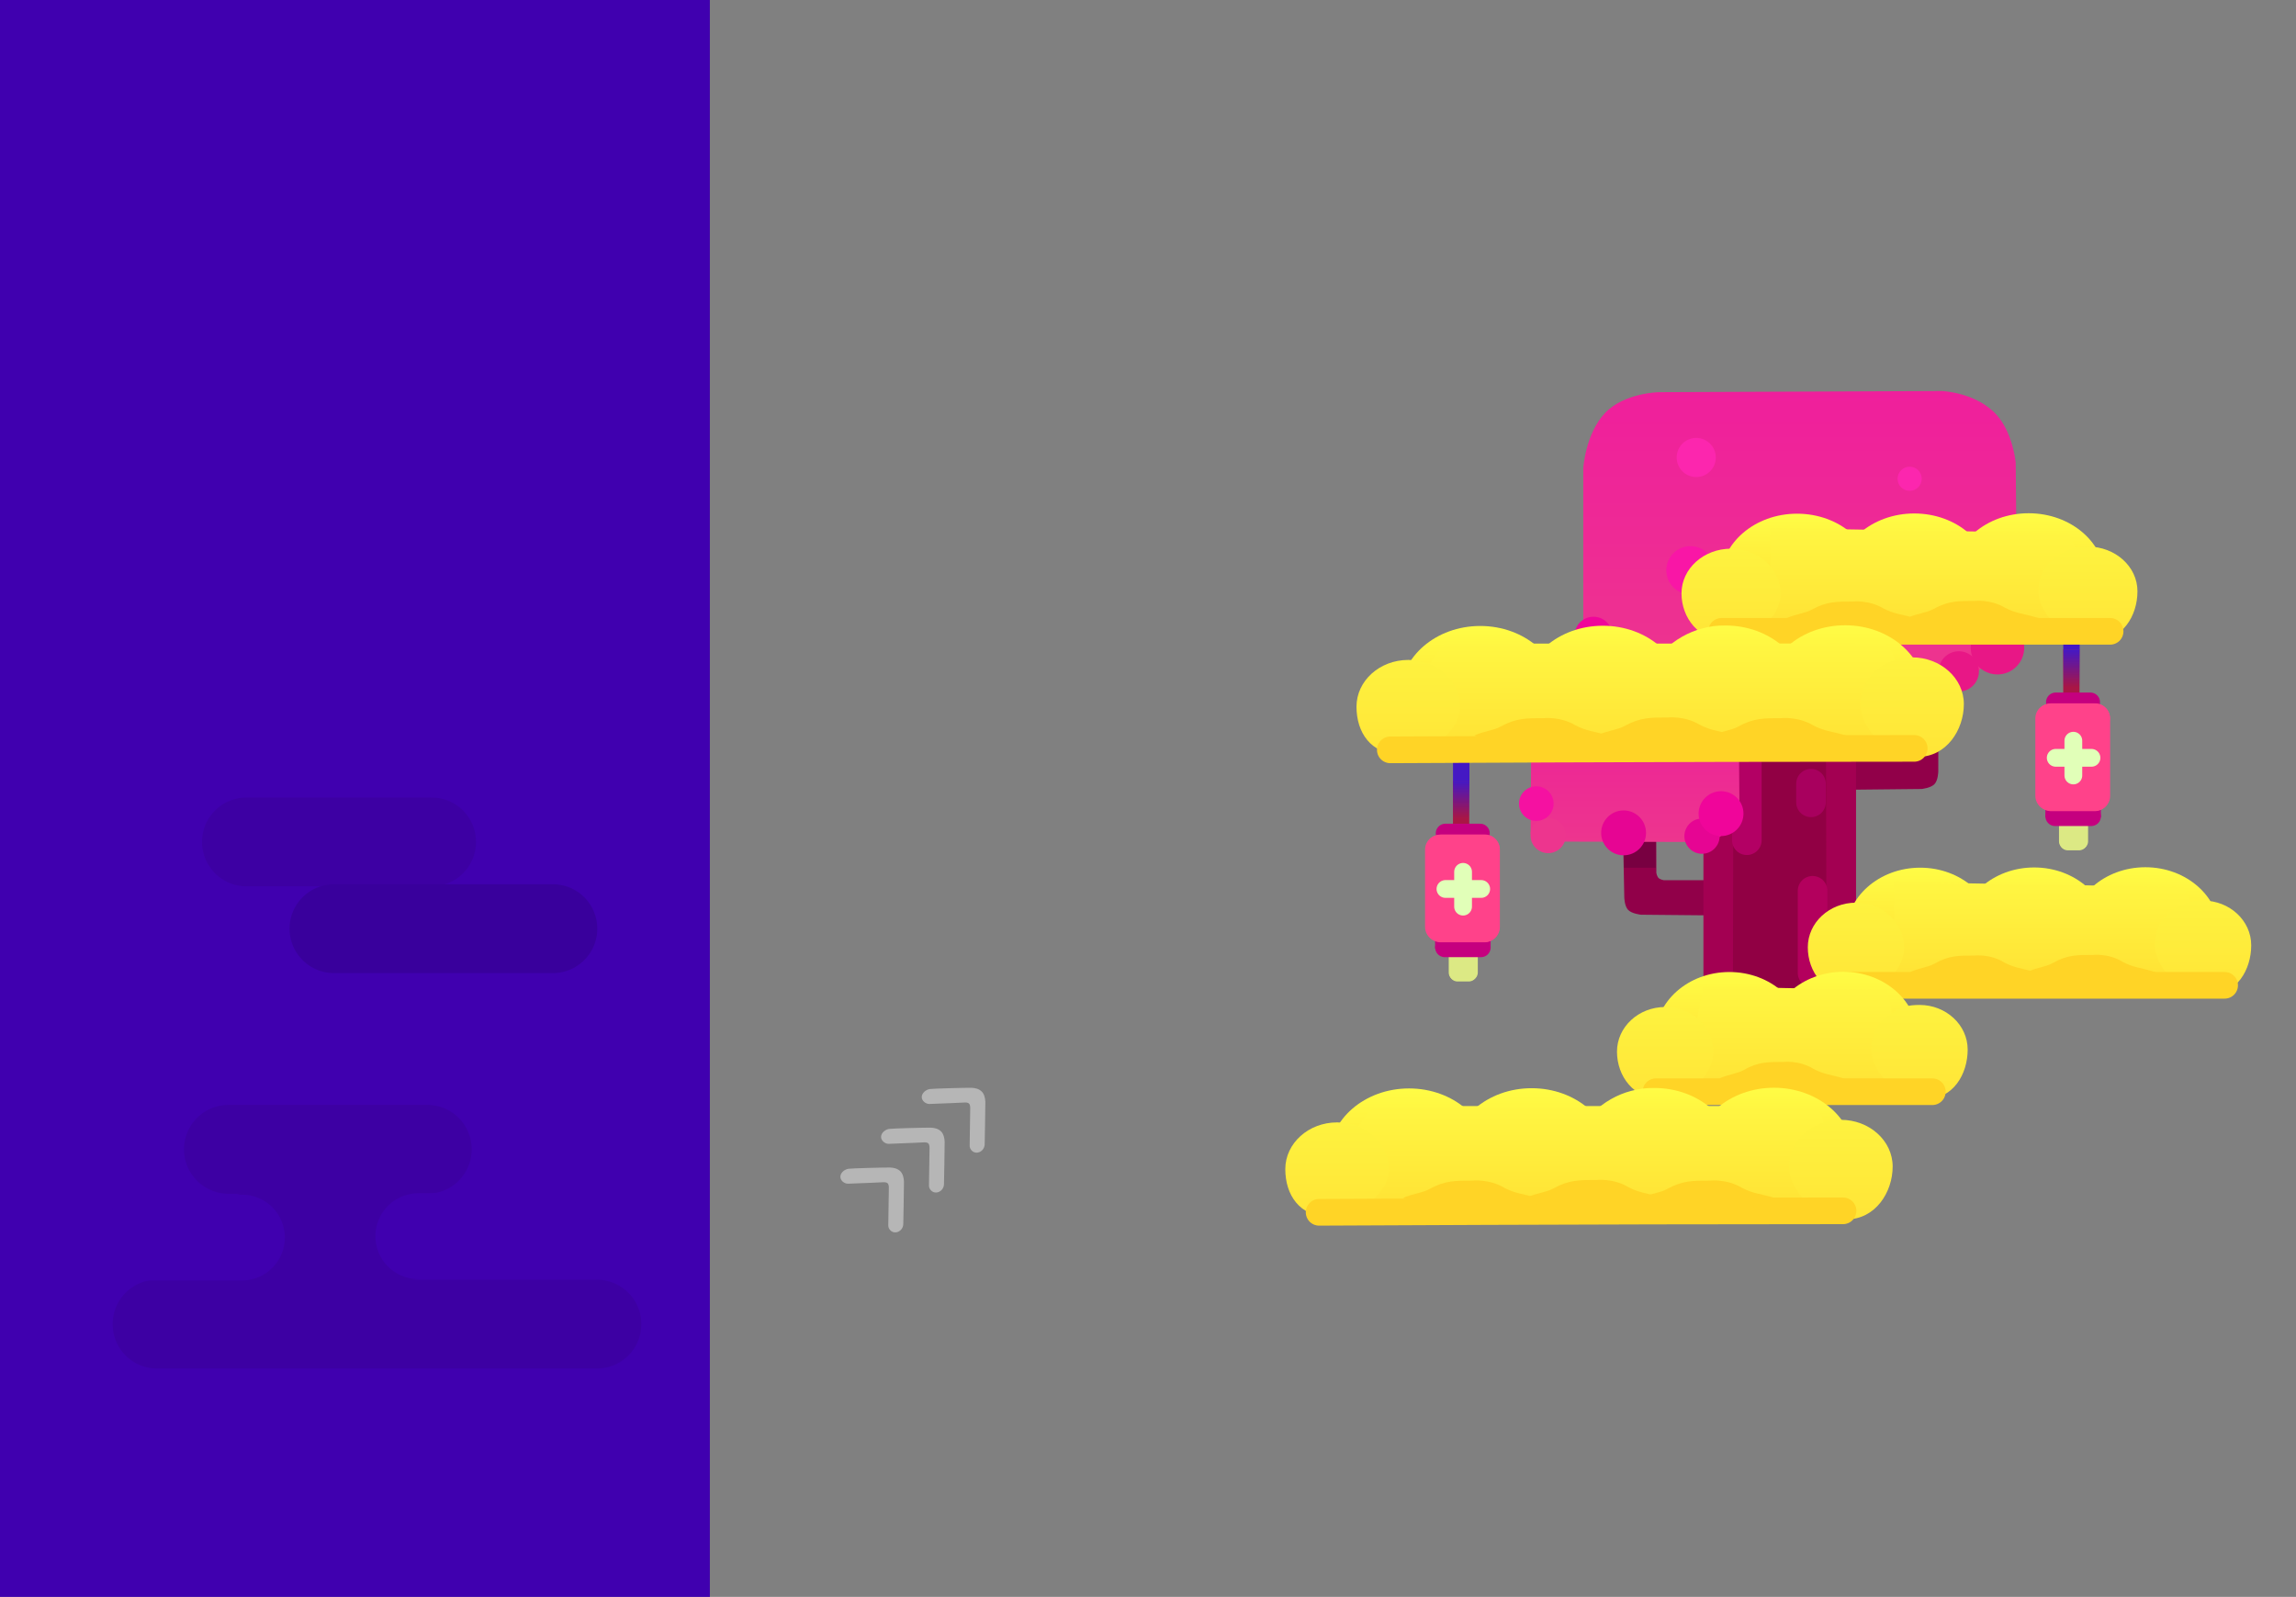 <svg version="1.1" xmlns="http://www.w3.org/2000/svg" xmlns:xlink="http://www.w3.org/1999/xlink" width="775.359" height="539.299" viewBox="0,0,775.359,539.299"><rect x="0" y="0" width="775.359" height="539.299" fill="#808080" stroke="none"/><defs><linearGradient x1="565.473" y1="125.929" x2="565.473" y2="138.713" gradientUnits="userSpaceOnUse" id="color-1"><stop offset="0" stop-color="#4418c4"/><stop offset="1" stop-color="#4418c4" stop-opacity="0"/></linearGradient><linearGradient x1="359.384" y1="170.221" x2="359.384" y2="183.005" gradientUnits="userSpaceOnUse" id="color-2"><stop offset="0" stop-color="#4418c4"/><stop offset="1" stop-color="#4418c4" stop-opacity="0"/></linearGradient><linearGradient x1="473.884" y1="38.611" x2="473.884" y2="136.933" gradientUnits="userSpaceOnUse" id="color-3"><stop offset="0" stop-color="#ef1f9c"/><stop offset="1" stop-color="#ed358e"/></linearGradient><linearGradient x1="418.107" y1="143.722" x2="418.107" y2="190.924" gradientUnits="userSpaceOnUse" id="color-4"><stop offset="0" stop-color="#ec1f99"/><stop offset="1" stop-color="#ed358e"/></linearGradient><linearGradient x1="514.378" y1="199.583" x2="514.378" y2="228.65" gradientUnits="userSpaceOnUse" id="color-5"><stop offset="0" stop-color="#fffc45"/><stop offset="1" stop-color="#ffe134"/></linearGradient><linearGradient x1="552.869" y1="199.508" x2="552.869" y2="228.575" gradientUnits="userSpaceOnUse" id="color-6"><stop offset="0" stop-color="#fffc45"/><stop offset="1" stop-color="#ffe134"/></linearGradient><linearGradient x1="590.43" y1="199.433" x2="590.43" y2="228.5" gradientUnits="userSpaceOnUse" id="color-7"><stop offset="0" stop-color="#fffc45"/><stop offset="1" stop-color="#ffe134"/></linearGradient><linearGradient x1="561.878" y1="204.455" x2="561.878" y2="235.996" gradientUnits="userSpaceOnUse" id="color-8"><stop offset="0" stop-color="#fff642"/><stop offset="1" stop-color="#ffe335"/></linearGradient><linearGradient x1="492.688" y1="211.4" x2="492.688" y2="242.426" gradientUnits="userSpaceOnUse" id="color-9"><stop offset="0" stop-color="#fef23f"/><stop offset="1" stop-color="#ffe537"/></linearGradient><linearGradient x1="609.905" y1="210.7" x2="609.905" y2="242.411" gradientUnits="userSpaceOnUse" id="color-10"><stop offset="0" stop-color="#fef23f"/><stop offset="1" stop-color="#ffe537"/></linearGradient><linearGradient x1="472.802" y1="80.032" x2="472.802" y2="109.099" gradientUnits="userSpaceOnUse" id="color-11"><stop offset="0" stop-color="#fffc45"/><stop offset="1" stop-color="#ffe134"/></linearGradient><linearGradient x1="512.381" y1="79.957" x2="512.381" y2="109.024" gradientUnits="userSpaceOnUse" id="color-12"><stop offset="0" stop-color="#fffc45"/><stop offset="1" stop-color="#ffe134"/></linearGradient><linearGradient x1="551.004" y1="79.883" x2="551.004" y2="108.95" gradientUnits="userSpaceOnUse" id="color-13"><stop offset="0" stop-color="#fffc45"/><stop offset="1" stop-color="#ffe134"/></linearGradient><linearGradient x1="521.645" y1="84.904" x2="521.645" y2="116.446" gradientUnits="userSpaceOnUse" id="color-14"><stop offset="0" stop-color="#fff642"/><stop offset="1" stop-color="#ffe335"/></linearGradient><linearGradient x1="450.499" y1="91.849" x2="450.499" y2="122.876" gradientUnits="userSpaceOnUse" id="color-15"><stop offset="0" stop-color="#fef23f"/><stop offset="1" stop-color="#ffe537"/></linearGradient><linearGradient x1="571.029" y1="91.149" x2="571.029" y2="122.861" gradientUnits="userSpaceOnUse" id="color-16"><stop offset="0" stop-color="#fef23f"/><stop offset="1" stop-color="#ffe537"/></linearGradient><linearGradient x1="365.807" y1="117.954" x2="365.807" y2="148.364" gradientUnits="userSpaceOnUse" id="color-17"><stop offset="0" stop-color="#fffc45"/><stop offset="1" stop-color="#ffe134"/></linearGradient><linearGradient x1="407.214" y1="117.875" x2="407.214" y2="148.285" gradientUnits="userSpaceOnUse" id="color-18"><stop offset="0" stop-color="#fffc45"/><stop offset="1" stop-color="#ffe134"/></linearGradient><linearGradient x1="448.621" y1="117.797" x2="448.621" y2="148.207" gradientUnits="userSpaceOnUse" id="color-19"><stop offset="0" stop-color="#fffc45"/><stop offset="1" stop-color="#ffe134"/></linearGradient><linearGradient x1="489.029" y1="117.719" x2="489.029" y2="148.129" gradientUnits="userSpaceOnUse" id="color-20"><stop offset="0" stop-color="#fffc45"/><stop offset="1" stop-color="#ffe134"/></linearGradient><linearGradient x1="418.968" y1="123.806" x2="418.968" y2="157.577" gradientUnits="userSpaceOnUse" id="color-21"><stop offset="0" stop-color="#fff642"/><stop offset="1" stop-color="#ffe335"/></linearGradient><linearGradient x1="341.515" y1="129.421" x2="341.515" y2="161.235" gradientUnits="userSpaceOnUse" id="color-22"><stop offset="0" stop-color="#fef23f"/><stop offset="1" stop-color="#ffe537"/></linearGradient><linearGradient x1="511.628" y1="128.553" x2="511.628" y2="162.168" gradientUnits="userSpaceOnUse" id="color-23"><stop offset="0" stop-color="#fef23f"/><stop offset="1" stop-color="#ffe537"/></linearGradient><linearGradient x1="449.942" y1="234.82" x2="449.942" y2="263.887" gradientUnits="userSpaceOnUse" id="color-24"><stop offset="0" stop-color="#fffc45"/><stop offset="1" stop-color="#ffe134"/></linearGradient><linearGradient x1="488.432" y1="234.745" x2="488.432" y2="263.812" gradientUnits="userSpaceOnUse" id="color-25"><stop offset="0" stop-color="#fffc45"/><stop offset="1" stop-color="#ffe134"/></linearGradient><linearGradient x1="471.912" y1="239.692" x2="471.912" y2="274.602" gradientUnits="userSpaceOnUse" id="color-26"><stop offset="0" stop-color="#fff642"/><stop offset="1" stop-color="#ffe335"/></linearGradient><linearGradient x1="428.252" y1="246.637" x2="428.252" y2="277.663" gradientUnits="userSpaceOnUse" id="color-27"><stop offset="0" stop-color="#fef23f"/><stop offset="1" stop-color="#ffe537"/></linearGradient><linearGradient x1="514.151" y1="245.937" x2="514.151" y2="277.648" gradientUnits="userSpaceOnUse" id="color-28"><stop offset="0" stop-color="#fef23f"/><stop offset="1" stop-color="#ffe537"/></linearGradient><linearGradient x1="341.766" y1="274.138" x2="341.766" y2="304.548" gradientUnits="userSpaceOnUse" id="color-29"><stop offset="0" stop-color="#fffc45"/><stop offset="1" stop-color="#ffe134"/></linearGradient><linearGradient x1="383.173" y1="274.06" x2="383.173" y2="304.47" gradientUnits="userSpaceOnUse" id="color-30"><stop offset="0" stop-color="#fffc45"/><stop offset="1" stop-color="#ffe134"/></linearGradient><linearGradient x1="424.58" y1="273.982" x2="424.58" y2="304.392" gradientUnits="userSpaceOnUse" id="color-31"><stop offset="0" stop-color="#fffc45"/><stop offset="1" stop-color="#ffe134"/></linearGradient><linearGradient x1="464.987" y1="273.904" x2="464.987" y2="304.314" gradientUnits="userSpaceOnUse" id="color-32"><stop offset="0" stop-color="#fffc45"/><stop offset="1" stop-color="#ffe134"/></linearGradient><linearGradient x1="394.927" y1="279.991" x2="394.927" y2="313.762" gradientUnits="userSpaceOnUse" id="color-33"><stop offset="0" stop-color="#fff642"/><stop offset="1" stop-color="#ffe335"/></linearGradient><linearGradient x1="317.474" y1="285.606" x2="317.474" y2="317.42" gradientUnits="userSpaceOnUse" id="color-34"><stop offset="0" stop-color="#fef23f"/><stop offset="1" stop-color="#ffe537"/></linearGradient><linearGradient x1="487.587" y1="284.737" x2="487.587" y2="318.353" gradientUnits="userSpaceOnUse" id="color-35"><stop offset="0" stop-color="#fef23f"/><stop offset="1" stop-color="#ffe537"/></linearGradient></defs><g transform="translate(134.068,93.45)"><g data-paper-data="{&quot;isPaintingLayer&quot;:true}" stroke-miterlimit="10" stroke-dasharray="" stroke-dashoffset="0" style="mix-blend-mode: normal"><path d="M-90.408,444.557l-2.267,-456.982h731.699l2.267,456.982z" fill="none" fill-rule="nonzero" stroke="none" stroke-width="0" stroke-linecap="butt" stroke-linejoin="miter"/><path d="M-134.068,445.848v-539.299h239.719v539.299z" fill="#4000af" fill-rule="nonzero" stroke="none" stroke-width="0" stroke-linecap="butt" stroke-linejoin="miter"/><g data-paper-data="{&quot;index&quot;:null}" fill-rule="nonzero" stroke-linejoin="miter"><g><path d="M564.008,183.727v6.948" fill="none" stroke="#dce984" stroke-width="5.5" stroke-linecap="round"/><path d="M568.327,190.675v-6.948" fill="none" stroke="#dce984" stroke-width="5.5" stroke-linecap="round"/><path d="M565.434,133.124v-7.193v15.761" fill="none" stroke="#a91645" stroke-width="5.5" stroke-linecap="round"/><path d="M571.855,143.69h-11.725" fill="none" stroke="#c5007f" stroke-width="6.5" stroke-linecap="round"/><path d="M572.155,182.265h-12.226" fill="none" stroke="#c5007f" stroke-width="6.5" stroke-linecap="round"/><path d="M556.654,182.586v-3.341h18.744v3.341z" fill="#c5007f" stroke="none" stroke-width="0" stroke-linecap="butt"/><path d="M558.264,149.176v26.123" fill="none" stroke="#ff428a" stroke-width="10" stroke-linecap="round"/><path d="M573.526,149.214v26.123" fill="none" stroke="#ff428a" stroke-width="10" stroke-linecap="round"/><path d="M573.443,149.084h-14.74" fill="none" stroke="#ff428a" stroke-width="10" stroke-linecap="round"/><path d="M558.583,175.493h14.74" fill="none" stroke="#ff428a" stroke-width="10" stroke-linecap="round"/><path d="M565.222,169.688v-15.921" fill="none" stroke="#ff428a" stroke-width="10" stroke-linecap="round"/><path d="M560.146,162.48c0,0 3.102,0 4.888,0c2.166,0 7.19,0 7.19,0" fill="none" stroke="#e1ffb8" stroke-width="6" stroke-linecap="round"/><path d="M566.101,168.448v-11.752" fill="none" stroke="#e1ffb8" stroke-width="6" stroke-linecap="round"/><path d="M564.225,190.974h3.8" fill="none" stroke="#dce984" stroke-width="5.5" stroke-linecap="round"/></g><path d="M562.722,138.713v-12.784h5.502v12.784z" fill="url(#color-1)" stroke="none" stroke-width="0" stroke-linecap="butt"/><path d="M562.696,126.011v-6.552h5.553v6.552z" fill="#4418c4" stroke="none" stroke-width="0" stroke-linecap="butt"/></g><g data-paper-data="{&quot;index&quot;:null}" fill-rule="nonzero" stroke-linejoin="miter"><g><path d="M357.919,228.019v6.948" fill="none" stroke="#dce984" stroke-width="5.5" stroke-linecap="round"/><path d="M362.238,228.019v6.948" fill="none" stroke="#dce984" stroke-width="5.5" stroke-linecap="round"/><path d="M359.346,177.416v-7.193v15.761" fill="none" stroke="#a91645" stroke-width="5.5" stroke-linecap="round"/><path d="M354.041,187.982h11.725" fill="none" stroke="#c5007f" stroke-width="6.5" stroke-linecap="round"/><path d="M353.84,226.557h12.226" fill="none" stroke="#c5007f" stroke-width="6.5" stroke-linecap="round"/><path d="M350.566,226.878v-3.341h18.744v3.341z" fill="#c5007f" stroke="none" stroke-width="0" stroke-linecap="butt"/><path d="M352.175,219.591v-26.123" fill="none" stroke="#ff428a" stroke-width="10" stroke-linecap="round"/><path d="M367.438,193.506v26.123" fill="none" stroke="#ff428a" stroke-width="10" stroke-linecap="round"/><path d="M352.615,193.376h14.74" fill="none" stroke="#ff428a" stroke-width="10" stroke-linecap="round"/><path d="M367.234,219.785h-14.74" fill="none" stroke="#ff428a" stroke-width="10" stroke-linecap="round"/><path d="M359.134,198.059v15.921" fill="none" stroke="#ff428a" stroke-width="10" stroke-linecap="round"/><path d="M366.135,206.772c0,0 -5.024,0 -7.19,0c-1.786,0 -4.888,0 -4.888,0" fill="none" stroke="#e1ffb8" stroke-width="6" stroke-linecap="round"/><path d="M360.012,212.74v-11.752" fill="none" stroke="#e1ffb8" stroke-width="6" stroke-linecap="round"/><path d="M358.136,235.266h3.8" fill="none" stroke="#dce984" stroke-width="5.5" stroke-linecap="round"/></g><path d="M356.633,183.005v-12.784h5.502v12.784z" fill="url(#color-2)" stroke="none" stroke-width="0" stroke-linecap="butt"/><path d="M356.608,170.303v-6.552h5.553v6.552z" fill="#4418c4" stroke="none" stroke-width="0" stroke-linecap="butt"/></g><g data-paper-data="{&quot;index&quot;:null}" fill-rule="nonzero" stroke-linejoin="miter"><g data-paper-data="{&quot;origPos&quot;:null}"><path d="M420.08,215.469c0,0 -3.079,-0.316 -4.335,-1.63c-1.255,-1.314 -1.292,-4.261 -1.292,-4.261l-0.484,-24.201l11.271,1.774l0.039,14.214c0,0 0.203,1.164 0.749,1.701c0.546,0.538 1.735,0.746 1.735,0.746h17.685v11.896z" data-paper-data="{&quot;origPos&quot;:null,&quot;index&quot;:null}" fill="#910049" stroke="none" stroke-width="0" stroke-linecap="butt"/><path d="M488.64,173.281v-11.075h18.401c0,0 1.189,-0.208 1.735,-0.746c0.546,-0.538 0.749,-1.701 0.749,-1.701l0.039,-14.214l10.966,-1.774l-0.041,23.346c0,0 -0.037,2.947 -1.292,4.261c-1.255,1.314 -4.335,1.63 -4.335,1.63z" data-paper-data="{&quot;origPos&quot;:null}" fill="#910049" stroke="none" stroke-width="0" stroke-linecap="butt"/><g data-paper-data="{&quot;origPos&quot;:null}"><path d="M441.455,242.654v-106.623h51.091v106.623z" data-paper-data="{&quot;origPos&quot;:null}" fill="#910044" stroke="none" stroke-width="0" stroke-linecap="butt"/><path d="M482.748,242.149l-0.215,-104.86l10.174,-0.876c0,0 0,31.464 0,51.042c0,21.345 0,54.694 0,54.694z" data-paper-data="{&quot;origPos&quot;:null}" fill="#a30052" stroke="none" stroke-width="0" stroke-linecap="butt"/><path d="M441.182,241.268v-104.86h10.174l-0.215,104.86z" data-paper-data="{&quot;origPos&quot;:null}" fill="#a30052" stroke="none" stroke-width="0" stroke-linecap="butt"/><path d="M451.402,146.851v-10.797h30.954v10.797z" data-paper-data="{&quot;origPos&quot;:null}" fill="#85003e" stroke="none" stroke-width="0" stroke-linecap="butt"/><path d="M482.355,147.07v-11.015h10.393v11.015z" data-paper-data="{&quot;origPos&quot;:null}" fill="#780041" stroke="none" stroke-width="0" stroke-linecap="butt"/><path d="M441.35,146.85v-10.574h10.179v10.574z" data-paper-data="{&quot;origPos&quot;:null}" fill="#780041" stroke="none" stroke-width="0" stroke-linecap="butt"/><path d="M509.633,146.63l-0.215,-11.015h11.018l0.215,11.015z" data-paper-data="{&quot;origPos&quot;:null}" fill="#780041" stroke="none" stroke-width="0" stroke-linecap="butt"/><path d="M455.838,190.308v-30.916" data-paper-data="{&quot;origPos&quot;:null}" fill="none" stroke="#b30064" stroke-width="10" stroke-linecap="round"/><path d="M478.043,235.104v-27.717" data-paper-data="{&quot;origPos&quot;:null}" fill="none" stroke="#b3005d" stroke-width="10" stroke-linecap="round"/><path d="M477.508,171.226v6.285" data-paper-data="{&quot;origPos&quot;:null}" fill="none" stroke="#a8005e" stroke-width="10" stroke-linecap="round"/></g><path d="M414.293,199.605v-11.015h10.804v11.015z" data-paper-data="{&quot;origPos&quot;:null}" fill="#780041" stroke="none" stroke-width="0" stroke-linecap="butt"/></g><g data-paper-data="{&quot;origPos&quot;:null}" stroke="none" stroke-width="0" stroke-linecap="butt"><path d="M400.602,120.26v-55.589c0,0 0.724,-11.68 7.382,-18.679c6.465,-6.796 18.174,-6.993 18.174,-6.993l95.572,-0.389c0,0 11.694,0.417 18.562,8.159c5.398,6.084 6.349,15.987 6.349,15.987l0.526,60.565l-18.39,13.612l-113.514,-0.32z" data-paper-data="{&quot;origPos&quot;:null}" fill="url(#color-3)"/><path d="M432.148,61.052c0,-3.648 2.957,-6.605 6.605,-6.605c3.648,0 6.605,2.957 6.605,6.605c0,3.648 -2.957,6.605 -6.605,6.605c-3.648,0 -6.605,-2.957 -6.605,-6.605z" data-paper-data="{&quot;origPos&quot;:null}" fill="#fc26ae"/><path d="M506.741,68.239c0,-2.253 1.826,-4.079 4.079,-4.079c2.253,0 4.079,1.826 4.079,4.079c0,2.253 -1.826,4.079 -4.079,4.079c-2.253,0 -4.079,-1.826 -4.079,-4.079z" data-paper-data="{&quot;origPos&quot;:null}" fill="#fc26ae"/><path d="M428.651,99.152c0,-4.506 3.653,-8.159 8.159,-8.159c4.506,0 8.159,3.653 8.159,8.159c0,4.506 -3.653,8.159 -8.159,8.159c-4.506,0 -8.159,-3.653 -8.159,-8.159z" data-paper-data="{&quot;origPos&quot;:null}" fill="#f916a6"/><path d="M468.279,93.907c0,-3.54 2.87,-6.41 6.41,-6.41c3.54,0 6.41,2.87 6.41,6.41c0,3.54 -2.87,6.41 -6.41,6.41c-3.54,0 -6.41,-2.87 -6.41,-6.41z" data-paper-data="{&quot;origPos&quot;:null}" fill="#f725aa"/><path d="M507.119,114.152c0,-2.789 2.261,-5.051 5.051,-5.051c2.789,0 5.051,2.261 5.051,5.051c0,2.789 -2.261,5.051 -5.051,5.051c-2.789,0 -5.051,-2.261 -5.051,-5.051z" data-paper-data="{&quot;origPos&quot;:null}" fill="#eb0597"/><path d="M397.635,121.246c0,-3.54 2.87,-6.41 6.41,-6.41c3.54,0 6.41,2.87 6.41,6.41c0,3.54 -2.87,6.41 -6.41,6.41c-3.54,0 -6.41,-2.87 -6.41,-6.41z" data-paper-data="{&quot;origPos&quot;:null}" fill="#f0059a"/><path d="M404.684,131.403c0,-4.399 3.566,-7.964 7.964,-7.964c4.399,0 7.964,3.566 7.964,7.964c0,4.399 -3.566,7.964 -7.964,7.964c-4.399,0 -7.964,-3.566 -7.964,-7.964z" data-paper-data="{&quot;origPos&quot;:null}" fill="#e60593"/><path d="M445.866,134.123c0,-3.54 2.87,-6.41 6.41,-6.41c3.54,0 6.41,2.87 6.41,6.41c0,3.54 -2.87,6.41 -6.41,6.41c-3.54,0 -6.41,-2.87 -6.41,-6.41z" data-paper-data="{&quot;origPos&quot;:null}" fill="#e60593"/><path d="M457.4,132.175c0,-5.364 4.348,-9.713 9.713,-9.713c5.364,0 9.713,4.348 9.713,9.713c0,5.364 -4.348,9.713 -9.713,9.713c-5.364,0 -9.713,-4.348 -9.713,-9.713z" data-paper-data="{&quot;origPos&quot;:null}" fill="#e60593"/><path d="M520.619,133.295c0,-3.755 3.044,-6.799 6.799,-6.799c3.755,0 6.799,3.044 6.799,6.799c0,3.755 -3.044,6.799 -6.799,6.799c-3.755,0 -6.799,-3.044 -6.799,-6.799z" data-paper-data="{&quot;origPos&quot;:null}" fill="#e81786"/><path d="M538.803,112.413c0,-3.343 2.71,-6.054 6.054,-6.054c3.343,0 6.054,2.71 6.054,6.054c0,3.343 -2.71,6.054 -6.054,6.054c-3.343,0 -6.054,-2.71 -6.054,-6.054z" data-paper-data="{&quot;origPos&quot;:null}" fill="#f0059a"/><path d="M531.44,125.287c0,-4.99 4.045,-9.035 9.035,-9.035c4.99,0 9.035,4.045 9.035,9.035c0,4.99 -4.045,9.035 -9.035,9.035c-4.99,0 -9.035,-4.045 -9.035,-9.035z" data-paper-data="{&quot;origPos&quot;:null}" fill="#e81786"/></g><g data-paper-data="{&quot;origPos&quot;:null}" stroke="none" stroke-width="0" stroke-linecap="butt"><path d="M382.818,188.115l0.216,-31.882c0,0 0.348,-5.607 3.544,-8.967c3.104,-3.262 8.725,-3.357 8.725,-3.357l45.881,-0.187c0,0 5.614,0.2 8.911,3.917c2.591,2.921 3.048,7.675 3.048,7.675l0.252,29.076l-9.262,6.535l-54.062,-0.154z" data-paper-data="{&quot;origPos&quot;:null}" fill="url(#color-4)"/><path d="M399.892,157.702c0,-3.049 2.472,-5.52 5.52,-5.52c3.049,0 5.52,2.472 5.52,5.52c0,3.049 -2.472,5.52 -5.52,5.52c-3.049,0 -5.52,-2.472 -5.52,-5.52z" data-paper-data="{&quot;origPos&quot;:null}" fill="#fc26ae"/><path d="M382.79,188.719c0,-3.288 2.665,-5.953 5.953,-5.953c3.288,0 5.953,2.665 5.953,5.953c0,3.288 -2.665,5.953 -5.953,5.953c-3.288,0 -5.953,-2.665 -5.953,-5.953z" data-paper-data="{&quot;origPos&quot;:null}" fill="#ed358e"/><path d="M431.283,152.615c0,-2.033 1.648,-3.68 3.68,-3.68c2.033,0 3.68,1.648 3.68,3.68c0,2.033 -1.648,3.68 -3.68,3.68c-2.033,0 -3.68,-1.648 -3.68,-3.68z" fill="#fc26ae"/><path d="M378.893,177.944c0,-3.228 2.617,-5.845 5.845,-5.845c3.228,0 5.845,2.617 5.845,5.845c0,3.228 -2.617,5.845 -5.845,5.845c-3.228,0 -5.845,-2.617 -5.845,-5.845z" data-paper-data="{&quot;origPos&quot;:null}" fill="#f511a1"/><path d="M406.643,187.826c0,-4.185 3.392,-7.577 7.577,-7.577c4.185,0 7.577,3.392 7.577,7.577c0,4.185 -3.392,7.577 -7.577,7.577c-4.185,0 -7.577,-3.392 -7.577,-7.577z" data-paper-data="{&quot;origPos&quot;:null}" fill="#e60593"/><path d="M434.747,188.936c0,-3.288 2.665,-5.953 5.953,-5.953c3.288,0 5.953,2.665 5.953,5.953c0,3.288 -2.665,5.953 -5.953,5.953c-3.288,0 -5.953,-2.665 -5.953,-5.953z" data-paper-data="{&quot;origPos&quot;:null}" fill="#e60593"/><path d="M439.549,181.332c0,-4.185 3.392,-7.577 7.577,-7.577c4.185,0 7.577,3.392 7.577,7.577c0,4.185 -3.392,7.577 -7.577,7.577c-4.185,0 -7.577,-3.392 -7.577,-7.577z" data-paper-data="{&quot;origPos&quot;:null}" fill="#f0059a"/></g></g><g data-paper-data="{&quot;index&quot;:null}" fill-rule="nonzero" stroke-linejoin="miter"><g data-paper-data="{&quot;origPos&quot;:null}" stroke="none" stroke-linecap="butt"><path d="M539.471,221.76c0,12.248 -28.346,4.435 -28.346,4.435c0,0 -21.84,7.813 -21.84,-4.435c0,-12.248 11.235,-22.177 25.093,-22.177c13.858,0 25.093,9.929 25.093,22.177z" data-paper-data="{&quot;origPos&quot;:null}" fill="url(#color-5)" stroke-width="NaN"/><path d="M577.962,221.685c0,12.248 -28.346,4.435 -28.346,4.435c0,0 -21.84,7.813 -21.84,-4.435c0,-12.248 11.235,-22.177 25.093,-22.177c13.859,0 25.093,9.929 25.093,22.177z" data-paper-data="{&quot;origPos&quot;:null}" fill="url(#color-6)" stroke-width="NaN"/><path d="M615.523,221.61c0,12.248 -28.346,4.435 -28.346,4.435c0,0 -21.84,7.813 -21.84,-4.435c0,-12.248 11.235,-22.177 25.093,-22.177c13.859,0 25.093,9.929 25.093,22.177z" data-paper-data="{&quot;origPos&quot;:null}" fill="url(#color-7)" stroke-width="NaN"/><path d="M505.552,235.199v-30.744l97.747,1.667l14.905,29.875z" data-paper-data="{&quot;origPos&quot;:null}" fill="url(#color-8)" stroke-width="0"/><path d="M508.952,226.48c0,8.329 -8.836,15.946 -17.818,15.946c-8.982,0 -14.71,-7.618 -14.71,-15.946c0,-8.329 7.282,-15.08 16.264,-15.08c8.982,0 16.264,6.752 16.264,15.08z" data-paper-data="{&quot;origPos&quot;:null}" fill="url(#color-9)" stroke-width="0"/><path d="M626.169,225.78c0,8.329 -4.933,16.632 -13.915,16.632c-8.982,0 -18.613,-8.303 -18.613,-16.632c0,-5.664 1.983,-9.101 6.872,-12.313c3.208,-2.108 5.497,-2.767 9.392,-2.767c8.982,0 16.264,6.752 16.264,15.08z" data-paper-data="{&quot;origPos&quot;:null}" fill="url(#color-10)" stroke-width="0"/></g><path d="M489.586,239.311h127.602" data-paper-data="{&quot;origPos&quot;:null}" fill="#ffc3d5" stroke="#ffd426" stroke-width="9" stroke-linecap="round"/><path d="M553.66,235.01c4.714,2.531 -12.197,3.312 -20.408,3.312c-8.211,0 -15.452,5.592 -15.452,-0.286c0,-0.326 -7.062,-3.097 -6.752,-3.234c3.134,-1.393 5.948,-1.545 8.179,-2.823c4.909,-2.813 8.35,-2.715 13.441,-2.715c0,0 5.298,-0.659 10.134,2.349c3.596,1.91 5.443,1.769 10.858,3.398z" data-paper-data="{&quot;origPos&quot;:null}" fill="#ffd426" stroke="none" stroke-width="0" stroke-linecap="butt"/><path d="M593.635,234.799c4.714,2.531 -12.197,3.312 -20.408,3.312c-8.211,0 -15.452,5.592 -15.452,-0.286c0,-0.326 -7.062,-3.097 -6.752,-3.234c3.134,-1.393 5.948,-1.545 8.179,-2.823c4.909,-2.813 8.35,-2.715 13.441,-2.715c0,0 5.298,-0.659 10.134,2.349c3.596,1.91 5.443,1.769 10.858,3.398z" data-paper-data="{&quot;origPos&quot;:null}" fill="#ffd426" stroke="none" stroke-width="0" stroke-linecap="butt"/></g><g data-paper-data="{&quot;index&quot;:null}" fill-rule="nonzero" stroke-linejoin="miter"><g data-paper-data="{&quot;origPos&quot;:null}" stroke="none" stroke-linecap="butt"><path d="M498.605,102.209c0,12.248 -29.147,4.435 -29.147,4.435c0,0 -22.458,7.813 -22.458,-4.435c0,-12.248 11.552,-22.177 25.802,-22.177c14.25,0 25.802,9.929 25.802,22.177z" data-paper-data="{&quot;origPos&quot;:null}" fill="url(#color-11)" stroke-width="NaN"/><path d="M538.183,102.134c0,12.248 -29.147,4.435 -29.147,4.435c0,0 -22.458,7.813 -22.458,-4.435c0,-12.248 11.552,-22.177 25.802,-22.177c14.25,0 25.802,9.929 25.802,22.177z" data-paper-data="{&quot;origPos&quot;:null}" fill="url(#color-12)" stroke-width="NaN"/><path d="M576.806,102.059c0,12.248 -29.147,4.435 -29.147,4.435c0,0 -22.458,7.813 -22.458,-4.435c0,-12.248 11.552,-22.177 25.802,-22.177c14.25,0 25.802,9.929 25.802,22.177z" data-paper-data="{&quot;origPos&quot;:null}" fill="url(#color-13)" stroke-width="NaN"/><path d="M463.727,115.649v-30.744l100.511,1.667l15.327,29.875z" data-paper-data="{&quot;origPos&quot;:null}" fill="url(#color-14)" stroke-width="0"/><path d="M467.223,106.929c0,8.329 -9.086,15.946 -18.322,15.946c-9.236,0 -15.126,-7.618 -15.126,-15.946c0,-8.329 7.487,-15.08 16.724,-15.08c9.236,0 16.724,6.752 16.724,15.08z" data-paper-data="{&quot;origPos&quot;:null}" fill="url(#color-15)" stroke-width="0"/><path d="M587.753,106.229c0,8.329 -5.072,16.632 -14.309,16.632c-9.236,0 -19.139,-8.303 -19.139,-16.632c0,-5.664 2.039,-9.101 7.066,-12.313c3.299,-2.108 5.653,-2.767 9.658,-2.767c9.236,0 16.724,6.752 16.724,15.08z" data-paper-data="{&quot;origPos&quot;:null}" fill="url(#color-16)" stroke-width="0"/></g><path d="M447.309,119.761h131.209" data-paper-data="{&quot;origPos&quot;:null}" fill="#ffc3d5" stroke="#ffd426" stroke-width="9" stroke-linecap="round"/><path d="M513.194,115.459c4.847,2.531 -12.542,3.312 -20.985,3.312c-8.443,0 -15.889,5.592 -15.889,-0.286c0,-0.326 -7.261,-3.097 -6.943,-3.234c3.223,-1.393 6.116,-1.545 8.41,-2.823c5.048,-2.813 8.586,-2.715 13.821,-2.715c0,0 5.448,-0.659 10.42,2.349c3.697,1.91 5.597,1.769 11.165,3.398z" data-paper-data="{&quot;origPos&quot;:null}" fill="#ffd426" stroke="none" stroke-width="0" stroke-linecap="butt"/><path d="M554.3,115.248c4.847,2.531 -12.542,3.312 -20.985,3.312c-8.443,0 -15.889,5.592 -15.889,-0.286c0,-0.326 -7.261,-3.097 -6.943,-3.234c3.223,-1.393 6.116,-1.545 8.41,-2.823c5.048,-2.813 8.586,-2.715 13.821,-2.715c0,0 5.448,-0.659 10.42,2.349c3.697,1.91 5.597,1.769 11.165,3.398z" data-paper-data="{&quot;origPos&quot;:null}" fill="#ffd426" stroke="none" stroke-width="0" stroke-linecap="butt"/></g><g data-paper-data="{&quot;index&quot;:null}" fill-rule="nonzero" stroke-linejoin="miter"><g data-paper-data="{&quot;origPos&quot;:null}" stroke="none" stroke-linecap="butt"><path d="M392.801,141.155c0,12.814 -30.494,4.64 -30.494,4.64c0,0 -23.495,8.173 -23.495,-4.64c0,-12.814 12.086,-23.201 26.994,-23.201c14.909,0 26.994,10.388 26.994,23.201z" data-paper-data="{&quot;origPos&quot;:null}" fill="url(#color-17)" stroke-width="NaN"/><path d="M434.208,141.077c0,12.814 -30.494,4.64 -30.494,4.64c0,0 -23.495,8.173 -23.495,-4.64c0,-12.814 12.086,-23.201 26.994,-23.201c14.909,0 26.994,10.388 26.994,23.201z" data-paper-data="{&quot;origPos&quot;:null}" fill="url(#color-18)" stroke-width="NaN"/><path d="M475.616,140.998c0,12.814 -30.494,4.64 -30.494,4.64c0,0 -23.495,8.173 -23.495,-4.64c0,-11.91 10.128,-19.844 19.117,-22.198c2.996,-0.784 4.765,-1.004 7.878,-1.004c14.909,0 26.994,10.388 26.994,23.201z" data-paper-data="{&quot;origPos&quot;:null}" fill="url(#color-19)" stroke-width="NaN"/><path d="M516.023,140.92c0,12.814 -30.494,4.64 -30.494,4.64c0,0 -23.495,8.173 -23.495,-4.64c0,-12.814 12.086,-23.201 26.994,-23.201c14.909,0 26.994,10.388 26.994,23.201z" data-paper-data="{&quot;origPos&quot;:null}" fill="url(#color-20)" stroke-width="NaN"/><path d="M328.876,157.577l24.879,-33.675c0,0 126.872,0.031 147.888,-0.096c7.005,-0.042 7.419,33.565 7.419,33.565z" data-paper-data="{&quot;origPos&quot;:null}" fill="url(#color-21)" stroke-width="0"/><path d="M359.011,145.198c0,8.713 -10.807,16.037 -20.47,16.037c-9.663,0 -14.523,-7.324 -14.523,-16.037c0,-8.713 7.833,-15.777 17.496,-15.777c9.663,0 17.496,7.064 17.496,15.777z" data-paper-data="{&quot;origPos&quot;:null}" fill="url(#color-22)" stroke-width="0"/><path d="M529.124,144.329c0,8.713 -5.87,17.839 -15.533,17.839c-9.663,0 -19.46,-9.126 -19.46,-17.839c0,-8.713 7.833,-15.777 17.496,-15.777c9.663,0 17.496,7.064 17.496,15.777z" data-paper-data="{&quot;origPos&quot;:null}" fill="url(#color-23)" stroke-width="0"/></g><path d="M335.439,159.789c0,0 91.061,-0.5 176.926,-0.5" data-paper-data="{&quot;origPos&quot;:null}" fill="#ffc3d5" stroke="#ffd426" stroke-width="9" stroke-linecap="round"/><path d="M409.731,155.104c5.071,2.648 -13.121,3.465 -21.954,3.465c-8.833,0 -16.623,5.85 -16.623,-0.299c0,-0.341 -7.597,-3.24 -7.264,-3.384c3.372,-1.457 6.399,-1.616 8.798,-2.953c5.281,-2.943 8.982,-2.841 14.459,-2.841c0,0 5.699,-0.689 10.902,2.457c3.868,1.998 5.856,1.851 11.681,3.554z" data-paper-data="{&quot;origPos&quot;:null}" fill="#ffd426" stroke="none" stroke-width="0" stroke-linecap="butt"/><path d="M451.637,154.883c5.071,2.648 -13.121,3.465 -21.954,3.465c-8.833,0 -16.623,5.85 -16.623,-0.299c0,-0.341 -7.597,-3.24 -7.264,-3.384c3.372,-1.457 6.399,-1.616 8.798,-2.953c5.281,-2.943 8.982,-2.841 14.459,-2.841c0,0 5.699,-0.689 10.902,2.457c3.868,1.998 5.856,1.851 11.681,3.554z" data-paper-data="{&quot;origPos&quot;:null}" fill="#ffd426" stroke="none" stroke-width="0" stroke-linecap="butt"/><path d="M489.965,155.104c5.071,2.648 -13.121,3.465 -21.954,3.465c-8.833,0 -16.623,5.85 -16.623,-0.299c0,-0.341 -7.597,-3.24 -7.264,-3.384c3.372,-1.457 6.399,-1.616 8.798,-2.953c5.281,-2.943 8.982,-2.841 14.459,-2.841c0,0 5.699,-0.689 10.902,2.457c3.868,1.998 5.856,1.851 11.681,3.554z" data-paper-data="{&quot;origPos&quot;:null}" fill="#ffd426" stroke="none" stroke-width="0" stroke-linecap="butt"/></g><g data-paper-data="{&quot;index&quot;:null}" fill-rule="nonzero" stroke-linejoin="miter"><g data-paper-data="{&quot;origPos&quot;:null}" stroke="none" stroke-linecap="butt"><path d="M475.035,256.997c0,12.248 -28.346,4.435 -28.346,4.435c0,0 -21.84,7.813 -21.84,-4.435c0,-12.248 11.235,-22.177 25.093,-22.177c13.859,0 25.093,9.929 25.093,22.177z" data-paper-data="{&quot;origPos&quot;:null}" fill="url(#color-24)" stroke-width="NaN"/><path d="M513.525,256.922c0,12.248 -28.346,4.435 -28.346,4.435c0,0 -21.84,7.813 -21.84,-4.435c0,-12.248 11.235,-22.177 25.093,-22.177c13.858,0 25.093,9.929 25.093,22.177z" data-paper-data="{&quot;origPos&quot;:null}" fill="url(#color-25)" stroke-width="NaN"/><path d="M434.569,274.602l6.547,-34.91l62.138,1.242l6.003,29.875z" data-paper-data="{&quot;origPos&quot;:null}" fill="url(#color-26)" stroke-width="0"/><path d="M444.516,261.717c0,8.329 -8.836,15.946 -17.818,15.946c-8.982,0 -14.71,-7.618 -14.71,-15.946c0,-8.329 7.282,-15.08 16.264,-15.08c8.982,0 16.264,6.752 16.264,15.08z" data-paper-data="{&quot;origPos&quot;:null}" fill="url(#color-27)" stroke-width="0"/><path d="M530.415,261.017c0,8.329 -4.933,16.632 -13.915,16.632c-8.982,0 -18.613,-8.303 -18.613,-16.632c0,-5.664 1.983,-9.101 6.872,-12.313c3.208,-2.108 5.497,-2.767 9.392,-2.767c8.982,0 16.264,6.752 16.264,15.08z" data-paper-data="{&quot;origPos&quot;:null}" fill="url(#color-28)" stroke-width="0"/></g><path d="M425.15,275.243h93.328" data-paper-data="{&quot;origPos&quot;:null}" fill="#ffc3d5" stroke="#ffd426" stroke-width="9" stroke-linecap="round"/><path d="M489.223,270.942c4.714,2.531 -12.197,3.312 -20.408,3.312c-8.211,0 -15.452,5.592 -15.452,-0.286c0,-0.326 -7.062,-3.097 -6.752,-3.234c3.134,-1.393 5.948,-1.545 8.179,-2.823c4.909,-2.813 8.35,-2.715 13.441,-2.715c0,0 5.298,-0.659 10.134,2.349c3.596,1.91 5.443,1.769 10.858,3.398z" data-paper-data="{&quot;origPos&quot;:null}" fill="#ffd426" stroke="none" stroke-width="0" stroke-linecap="butt"/></g><g data-paper-data="{&quot;index&quot;:null}" fill-rule="nonzero" stroke-linejoin="miter"><g data-paper-data="{&quot;origPos&quot;:null}" stroke="none" stroke-linecap="butt"><path d="M368.76,297.34c0,12.814 -30.494,4.64 -30.494,4.64c0,0 -23.495,8.173 -23.495,-4.64c0,-12.814 12.086,-23.201 26.994,-23.201c14.909,0 26.994,10.388 26.994,23.201z" data-paper-data="{&quot;origPos&quot;:null}" fill="url(#color-29)" stroke-width="NaN"/><path d="M410.167,297.261c0,12.814 -30.494,4.64 -30.494,4.64c0,0 -23.495,8.173 -23.495,-4.64c0,-12.814 12.086,-23.201 26.994,-23.201c14.909,0 26.994,10.388 26.994,23.201z" data-paper-data="{&quot;origPos&quot;:null}" fill="url(#color-30)" stroke-width="NaN"/><path d="M451.574,297.183c0,12.814 -30.494,4.64 -30.494,4.64c0,0 -23.495,8.173 -23.495,-4.64c0,-11.91 10.128,-19.844 19.117,-22.198c2.996,-0.784 4.765,-1.004 7.878,-1.004c14.909,0 26.994,10.388 26.994,23.201z" data-paper-data="{&quot;origPos&quot;:null}" fill="url(#color-31)" stroke-width="NaN"/><path d="M491.982,297.105c0,12.814 -30.494,4.64 -30.494,4.64c0,0 -23.495,8.173 -23.495,-4.64c0,-12.814 12.086,-23.201 26.994,-23.201c14.909,0 26.994,10.388 26.994,23.201z" data-paper-data="{&quot;origPos&quot;:null}" fill="url(#color-32)" stroke-width="NaN"/><path d="M304.835,313.762l24.879,-33.675c0,0 126.872,0.031 147.888,-0.096c7.005,-0.042 7.419,33.565 7.419,33.565z" data-paper-data="{&quot;origPos&quot;:null}" fill="url(#color-33)" stroke-width="0"/><path d="M334.97,301.383c0,8.713 -10.807,16.037 -20.47,16.037c-9.663,0 -14.523,-7.324 -14.523,-16.037c0,-8.713 7.833,-15.777 17.496,-15.777c9.663,0 17.496,7.064 17.496,15.777z" data-paper-data="{&quot;origPos&quot;:null}" fill="url(#color-34)" stroke-width="0"/><path d="M505.083,300.514c0,8.713 -5.87,17.839 -15.533,17.839c-9.663,0 -19.46,-9.126 -19.46,-17.839c0,-8.713 7.833,-15.777 17.496,-15.777c9.663,0 17.496,7.064 17.496,15.777z" data-paper-data="{&quot;origPos&quot;:null}" fill="url(#color-35)" stroke-width="0"/></g><path d="M311.398,315.974c0,0 91.061,-0.5 176.926,-0.5" data-paper-data="{&quot;origPos&quot;:null}" fill="#ffc3d5" stroke="#ffd426" stroke-width="9" stroke-linecap="round"/><path d="M385.69,311.289c5.071,2.648 -13.121,3.465 -21.954,3.465c-8.833,0 -16.623,5.85 -16.623,-0.299c0,-0.341 -7.597,-3.24 -7.264,-3.384c3.372,-1.457 6.399,-1.616 8.798,-2.953c5.281,-2.943 8.982,-2.841 14.459,-2.841c0,0 5.699,-0.689 10.902,2.457c3.868,1.998 5.856,1.851 11.681,3.554z" data-paper-data="{&quot;origPos&quot;:null}" fill="#ffd426" stroke="none" stroke-width="0" stroke-linecap="butt"/><path d="M427.596,311.068c5.071,2.648 -13.121,3.465 -21.954,3.465c-8.833,0 -16.623,5.85 -16.623,-0.299c0,-0.341 -7.597,-3.24 -7.264,-3.384c3.372,-1.457 6.399,-1.616 8.798,-2.953c5.281,-2.943 8.982,-2.841 14.459,-2.841c0,0 5.699,-0.689 10.902,2.457c3.868,1.998 5.856,1.851 11.681,3.554z" data-paper-data="{&quot;origPos&quot;:null}" fill="#ffd426" stroke="none" stroke-width="0" stroke-linecap="butt"/><path d="M465.924,311.289c5.071,2.648 -13.121,3.465 -21.954,3.465c-8.833,0 -16.623,5.85 -16.623,-0.299c0,-0.341 -7.597,-3.24 -7.264,-3.384c3.372,-1.457 6.399,-1.616 8.798,-2.953c5.281,-2.943 8.982,-2.841 14.459,-2.841c0,0 5.699,-0.689 10.902,2.457c3.868,1.998 5.856,1.851 11.681,3.554z" data-paper-data="{&quot;origPos&quot;:null}" fill="#ffd426" stroke="none" stroke-width="0" stroke-linecap="butt"/></g><path d="M11.684,190.881h-62.524" data-paper-data="{&quot;index&quot;:null}" fill="none" fill-rule="nonzero" stroke="#3d00a3" stroke-width="30" stroke-linecap="round" stroke-linejoin="miter"/><path d="M52.634,220.183h-73.924" data-paper-data="{&quot;index&quot;:null}" fill="none" fill-rule="nonzero" stroke="#39009c" stroke-width="30" stroke-linecap="round" stroke-linejoin="miter"/><g data-paper-data="{&quot;index&quot;:null}" fill="none" fill-rule="nonzero" stroke-linecap="round" stroke-linejoin="miter"><path d="M10.23,294.696h-67.163" data-paper-data="{&quot;index&quot;:null}" stroke="#3d00a3" stroke-width="30"/><path d="M3.364,324.176h-53.329" data-paper-data="{&quot;index&quot;:null}" stroke="#3d00a3" stroke-width="29.5"/><path d="M-81.032,353.732h148.543" data-paper-data="{&quot;index&quot;:null}" stroke="#3d00a3" stroke-width="30"/><path d="M-85.002,324.497h32.617" data-paper-data="{&quot;index&quot;:null}" stroke="#4000af" stroke-width="29"/><path d="M7.207,324.039h44.329" data-paper-data="{&quot;index&quot;:null}" stroke="#4000af" stroke-width="29"/></g><g fill="#ffffff" fill-rule="evenodd" stroke="none" stroke-width="1" stroke-linecap="round" stroke-linejoin="round"><path d="M166.095,307.667c0,0 0.046,-1.044 -0.416,-1.495c-0.461,-0.451 -1.477,-0.356 -1.477,-0.356c0,0 -6.955,0.342 -11.871,0.496c-1.201,0.038 -2.696,-1.041 -2.605,-2.449c0.091,-1.408 1.545,-2.41 2.693,-2.592c1.148,-0.182 12.776,-0.466 14.068,-0.425c1.292,0.041 2.534,0.362 3.435,1.206c0.901,0.843 1.241,2.316 1.281,3.549c0.04,1.233 -0.233,14.415 -0.233,14.415c-0.039,1.309 -1.073,2.622 -2.561,2.735c-1.488,0.113 -2.538,-1.215 -2.508,-2.35z" data-paper-data="{&quot;origPos&quot;:null,&quot;origRot&quot;:0,&quot;index&quot;:null}" opacity="0.424"/><path d="M179.837,294.203c0,0 0.046,-1.044 -0.416,-1.495c-0.461,-0.451 -1.477,-0.356 -1.477,-0.356c0,0 -6.955,0.342 -11.871,0.496c-1.201,0.038 -2.696,-1.041 -2.605,-2.449c0.091,-1.408 1.545,-2.41 2.693,-2.592c1.148,-0.182 12.776,-0.466 14.068,-0.425c1.292,0.041 2.534,0.362 3.435,1.206c0.901,0.843 1.241,2.316 1.281,3.549c0.04,1.233 -0.233,14.415 -0.233,14.415c-0.039,1.309 -1.073,2.622 -2.561,2.735c-1.488,0.113 -2.538,-1.215 -2.508,-2.35z" data-paper-data="{&quot;origPos&quot;:null,&quot;origRot&quot;:0,&quot;index&quot;:null}" opacity="0.424"/><path d="M193.578,280.739c0,0 0.046,-1.044 -0.416,-1.495c-0.461,-0.451 -1.477,-0.356 -1.477,-0.356c0,0 -6.955,0.342 -11.871,0.496c-1.201,0.038 -2.696,-1.041 -2.605,-2.449c0.091,-1.408 1.545,-2.41 2.693,-2.592c1.148,-0.182 12.776,-0.466 14.068,-0.425c1.292,0.041 2.534,0.362 3.435,1.206c0.901,0.843 1.241,2.316 1.281,3.549c0.04,1.233 -0.233,14.415 -0.233,14.415c-0.039,1.309 -1.073,2.622 -2.561,2.735c-1.488,0.113 -2.538,-1.215 -2.508,-2.35z" data-paper-data="{&quot;origPos&quot;:null,&quot;origRot&quot;:0,&quot;index&quot;:null}" opacity="0.424"/></g></g></g></svg>